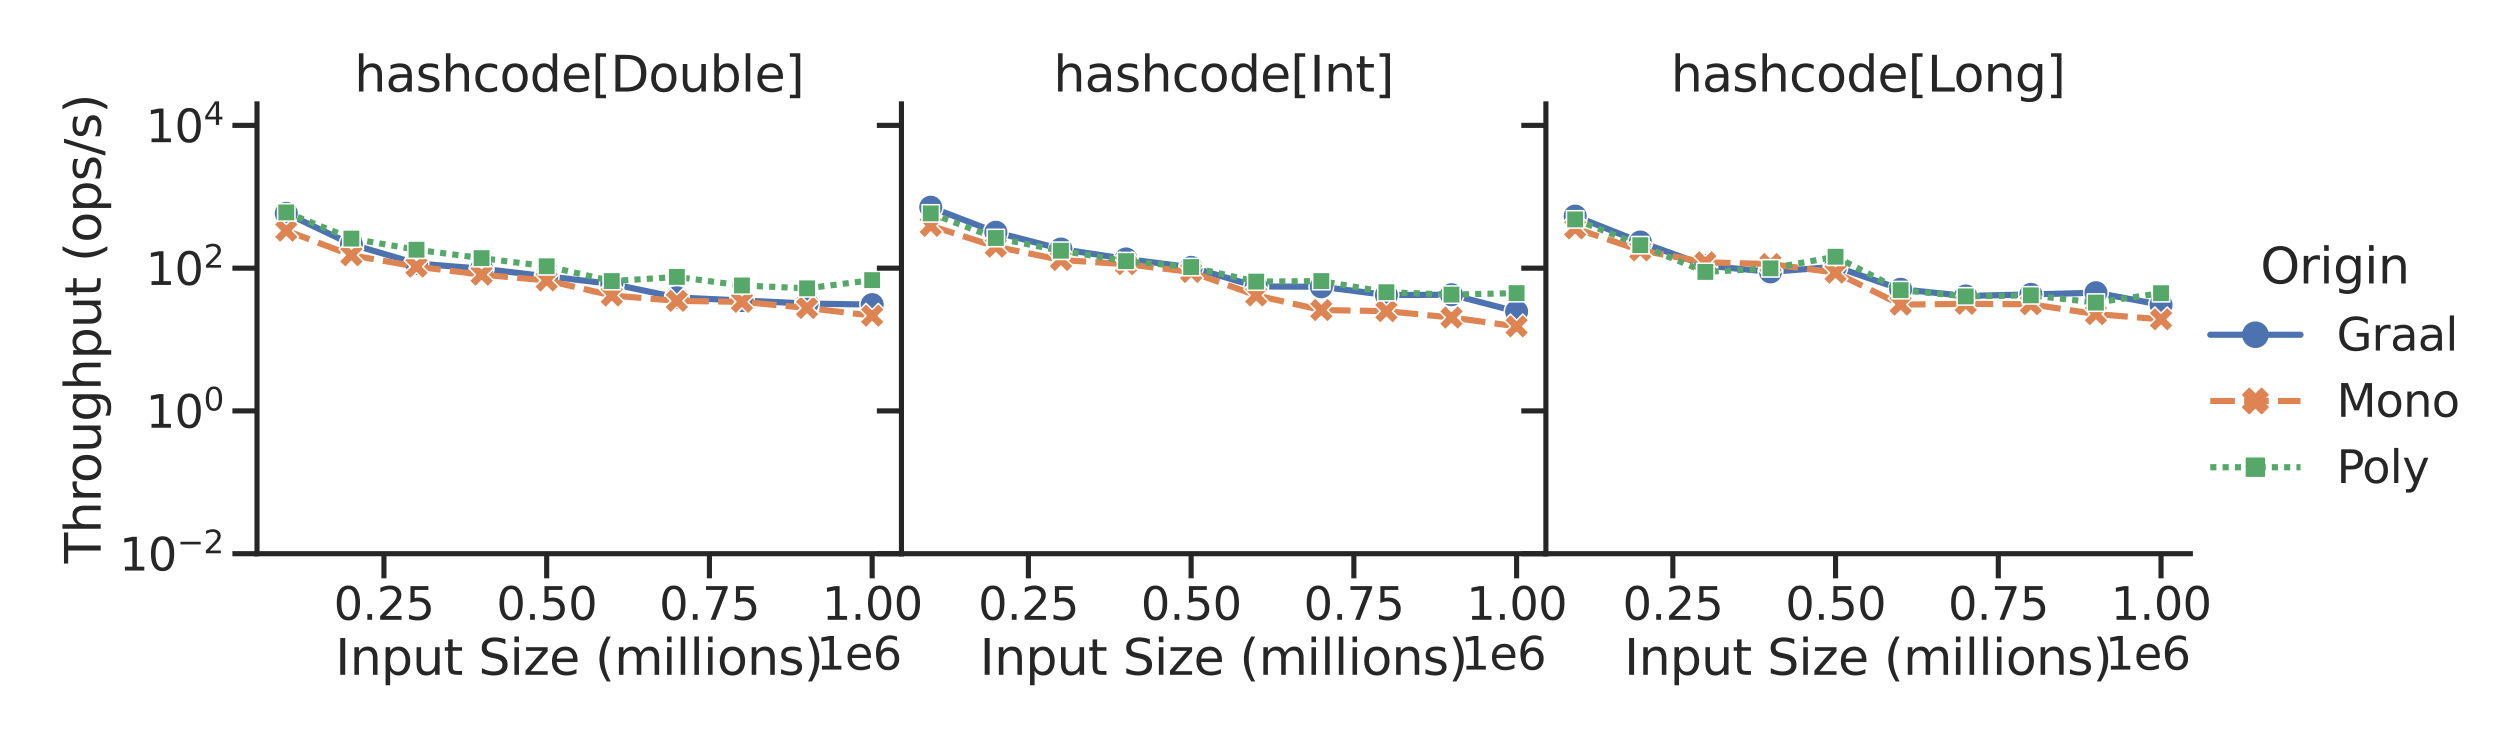 <?xml version="1.0" encoding="utf-8" standalone="no"?>
<!DOCTYPE svg PUBLIC "-//W3C//DTD SVG 1.1//EN"
  "http://www.w3.org/Graphics/SVG/1.1/DTD/svg11.dtd">
<svg xmlns:xlink="http://www.w3.org/1999/xlink" width="1218.78pt" height="360pt" viewBox="0 0 1218.78 360" xmlns="http://www.w3.org/2000/svg" version="1.1">
 <defs>
  <style type="text/css">*{stroke-linejoin: round; stroke-linecap: butt}</style>
 </defs>
 <g id="figure_1">
  <g id="patch_1">
   <path d="M 0 360 
L 1218.78 360 
L 1218.78 0 
L 0 0 
z
" style="fill: #ffffff"/>
  </g>
  <g id="axes_1">
   <g id="patch_2">
    <path d="M 125.297 269.94 
L 439.469 269.94 
L 439.469 50.64 
L 125.297 50.64 
z
" style="fill: #ffffff"/>
   </g>
   <g id="matplotlib.axis_1">
    <g id="xtick_1">
     <g id="line2d_1">
      <defs>
       <path id="mad766d4fd1" d="M 0 0 
L 0 12 
" style="stroke: #262626; stroke-width: 2.5"/>
      </defs>
      <g>
       <use xlink:href="#mad766d4fd1" x="187.18" y="269.94" style="fill: #262626; stroke: #262626; stroke-width: 2.5"/>
      </g>
     </g>
     <g id="text_1">
      <!-- 0.25 -->
      <g style="fill: #262626" transform="translate(162.687 302.157)scale(0.22 -0.22)">
       <defs>
        <path id="DejaVuSans-30" d="M 2034 4250 
Q 1547 4250 1301 3770 
Q 1056 3291 1056 2328 
Q 1056 1369 1301 889 
Q 1547 409 2034 409 
Q 2525 409 2770 889 
Q 3016 1369 3016 2328 
Q 3016 3291 2770 3770 
Q 2525 4250 2034 4250 
z
M 2034 4750 
Q 2819 4750 3233 4129 
Q 3647 3509 3647 2328 
Q 3647 1150 3233 529 
Q 2819 -91 2034 -91 
Q 1250 -91 836 529 
Q 422 1150 422 2328 
Q 422 3509 836 4129 
Q 1250 4750 2034 4750 
z
" transform="scale(0.016)"/>
        <path id="DejaVuSans-2e" d="M 684 794 
L 1344 794 
L 1344 0 
L 684 0 
L 684 794 
z
" transform="scale(0.016)"/>
        <path id="DejaVuSans-32" d="M 1228 531 
L 3431 531 
L 3431 0 
L 469 0 
L 469 531 
Q 828 903 1448 1529 
Q 2069 2156 2228 2338 
Q 2531 2678 2651 2914 
Q 2772 3150 2772 3378 
Q 2772 3750 2511 3984 
Q 2250 4219 1831 4219 
Q 1534 4219 1204 4116 
Q 875 4013 500 3803 
L 500 4441 
Q 881 4594 1212 4672 
Q 1544 4750 1819 4750 
Q 2544 4750 2975 4387 
Q 3406 4025 3406 3419 
Q 3406 3131 3298 2873 
Q 3191 2616 2906 2266 
Q 2828 2175 2409 1742 
Q 1991 1309 1228 531 
z
" transform="scale(0.016)"/>
        <path id="DejaVuSans-35" d="M 691 4666 
L 3169 4666 
L 3169 4134 
L 1269 4134 
L 1269 2991 
Q 1406 3038 1543 3061 
Q 1681 3084 1819 3084 
Q 2600 3084 3056 2656 
Q 3513 2228 3513 1497 
Q 3513 744 3044 326 
Q 2575 -91 1722 -91 
Q 1428 -91 1123 -41 
Q 819 9 494 109 
L 494 744 
Q 775 591 1075 516 
Q 1375 441 1709 441 
Q 2250 441 2565 725 
Q 2881 1009 2881 1497 
Q 2881 1984 2565 2268 
Q 2250 2553 1709 2553 
Q 1456 2553 1204 2497 
Q 953 2441 691 2322 
L 691 4666 
z
" transform="scale(0.016)"/>
       </defs>
       <use xlink:href="#DejaVuSans-30"/>
       <use xlink:href="#DejaVuSans-2e" x="63.623"/>
       <use xlink:href="#DejaVuSans-32" x="95.41"/>
       <use xlink:href="#DejaVuSans-35" x="159.033"/>
      </g>
     </g>
    </g>
    <g id="xtick_2">
     <g id="line2d_2">
      <g>
       <use xlink:href="#mad766d4fd1" x="266.516" y="269.94" style="fill: #262626; stroke: #262626; stroke-width: 2.5"/>
      </g>
     </g>
     <g id="text_2">
      <!-- 0.50 -->
      <g style="fill: #262626" transform="translate(242.024 302.157)scale(0.22 -0.22)">
       <use xlink:href="#DejaVuSans-30"/>
       <use xlink:href="#DejaVuSans-2e" x="63.623"/>
       <use xlink:href="#DejaVuSans-35" x="95.41"/>
       <use xlink:href="#DejaVuSans-30" x="159.033"/>
      </g>
     </g>
    </g>
    <g id="xtick_3">
     <g id="line2d_3">
      <g>
       <use xlink:href="#mad766d4fd1" x="345.852" y="269.94" style="fill: #262626; stroke: #262626; stroke-width: 2.5"/>
      </g>
     </g>
     <g id="text_3">
      <!-- 0.75 -->
      <g style="fill: #262626" transform="translate(321.36 302.157)scale(0.22 -0.22)">
       <defs>
        <path id="DejaVuSans-37" d="M 525 4666 
L 3525 4666 
L 3525 4397 
L 1831 0 
L 1172 0 
L 2766 4134 
L 525 4134 
L 525 4666 
z
" transform="scale(0.016)"/>
       </defs>
       <use xlink:href="#DejaVuSans-30"/>
       <use xlink:href="#DejaVuSans-2e" x="63.623"/>
       <use xlink:href="#DejaVuSans-37" x="95.41"/>
       <use xlink:href="#DejaVuSans-35" x="159.033"/>
      </g>
     </g>
    </g>
    <g id="xtick_4">
     <g id="line2d_4">
      <g>
       <use xlink:href="#mad766d4fd1" x="425.188" y="269.94" style="fill: #262626; stroke: #262626; stroke-width: 2.5"/>
      </g>
     </g>
     <g id="text_4">
      <!-- 1.00 -->
      <g style="fill: #262626" transform="translate(400.696 302.157)scale(0.22 -0.22)">
       <defs>
        <path id="DejaVuSans-31" d="M 794 531 
L 1825 531 
L 1825 4091 
L 703 3866 
L 703 4441 
L 1819 4666 
L 2450 4666 
L 2450 531 
L 3481 531 
L 3481 0 
L 794 0 
L 794 531 
z
" transform="scale(0.016)"/>
       </defs>
       <use xlink:href="#DejaVuSans-31"/>
       <use xlink:href="#DejaVuSans-2e" x="63.623"/>
       <use xlink:href="#DejaVuSans-30" x="95.41"/>
       <use xlink:href="#DejaVuSans-30" x="159.033"/>
      </g>
     </g>
    </g>
    <g id="text_5">
     <!-- Input Size (millions) -->
     <g style="fill: #262626" transform="translate(163.463 328.968)scale(0.24 -0.24)">
      <defs>
       <path id="DejaVuSans-49" d="M 628 4666 
L 1259 4666 
L 1259 0 
L 628 0 
L 628 4666 
z
" transform="scale(0.016)"/>
       <path id="DejaVuSans-6e" d="M 3513 2113 
L 3513 0 
L 2938 0 
L 2938 2094 
Q 2938 2591 2744 2837 
Q 2550 3084 2163 3084 
Q 1697 3084 1428 2787 
Q 1159 2491 1159 1978 
L 1159 0 
L 581 0 
L 581 3500 
L 1159 3500 
L 1159 2956 
Q 1366 3272 1645 3428 
Q 1925 3584 2291 3584 
Q 2894 3584 3203 3211 
Q 3513 2838 3513 2113 
z
" transform="scale(0.016)"/>
       <path id="DejaVuSans-70" d="M 1159 525 
L 1159 -1331 
L 581 -1331 
L 581 3500 
L 1159 3500 
L 1159 2969 
Q 1341 3281 1617 3432 
Q 1894 3584 2278 3584 
Q 2916 3584 3314 3078 
Q 3713 2572 3713 1747 
Q 3713 922 3314 415 
Q 2916 -91 2278 -91 
Q 1894 -91 1617 61 
Q 1341 213 1159 525 
z
M 3116 1747 
Q 3116 2381 2855 2742 
Q 2594 3103 2138 3103 
Q 1681 3103 1420 2742 
Q 1159 2381 1159 1747 
Q 1159 1113 1420 752 
Q 1681 391 2138 391 
Q 2594 391 2855 752 
Q 3116 1113 3116 1747 
z
" transform="scale(0.016)"/>
       <path id="DejaVuSans-75" d="M 544 1381 
L 544 3500 
L 1119 3500 
L 1119 1403 
Q 1119 906 1312 657 
Q 1506 409 1894 409 
Q 2359 409 2629 706 
Q 2900 1003 2900 1516 
L 2900 3500 
L 3475 3500 
L 3475 0 
L 2900 0 
L 2900 538 
Q 2691 219 2414 64 
Q 2138 -91 1772 -91 
Q 1169 -91 856 284 
Q 544 659 544 1381 
z
M 1991 3584 
L 1991 3584 
z
" transform="scale(0.016)"/>
       <path id="DejaVuSans-74" d="M 1172 4494 
L 1172 3500 
L 2356 3500 
L 2356 3053 
L 1172 3053 
L 1172 1153 
Q 1172 725 1289 603 
Q 1406 481 1766 481 
L 2356 481 
L 2356 0 
L 1766 0 
Q 1100 0 847 248 
Q 594 497 594 1153 
L 594 3053 
L 172 3053 
L 172 3500 
L 594 3500 
L 594 4494 
L 1172 4494 
z
" transform="scale(0.016)"/>
       <path id="DejaVuSans-20" transform="scale(0.016)"/>
       <path id="DejaVuSans-53" d="M 3425 4513 
L 3425 3897 
Q 3066 4069 2747 4153 
Q 2428 4238 2131 4238 
Q 1616 4238 1336 4038 
Q 1056 3838 1056 3469 
Q 1056 3159 1242 3001 
Q 1428 2844 1947 2747 
L 2328 2669 
Q 3034 2534 3370 2195 
Q 3706 1856 3706 1288 
Q 3706 609 3251 259 
Q 2797 -91 1919 -91 
Q 1588 -91 1214 -16 
Q 841 59 441 206 
L 441 856 
Q 825 641 1194 531 
Q 1563 422 1919 422 
Q 2459 422 2753 634 
Q 3047 847 3047 1241 
Q 3047 1584 2836 1778 
Q 2625 1972 2144 2069 
L 1759 2144 
Q 1053 2284 737 2584 
Q 422 2884 422 3419 
Q 422 4038 858 4394 
Q 1294 4750 2059 4750 
Q 2388 4750 2728 4690 
Q 3069 4631 3425 4513 
z
" transform="scale(0.016)"/>
       <path id="DejaVuSans-69" d="M 603 3500 
L 1178 3500 
L 1178 0 
L 603 0 
L 603 3500 
z
M 603 4863 
L 1178 4863 
L 1178 4134 
L 603 4134 
L 603 4863 
z
" transform="scale(0.016)"/>
       <path id="DejaVuSans-7a" d="M 353 3500 
L 3084 3500 
L 3084 2975 
L 922 459 
L 3084 459 
L 3084 0 
L 275 0 
L 275 525 
L 2438 3041 
L 353 3041 
L 353 3500 
z
" transform="scale(0.016)"/>
       <path id="DejaVuSans-65" d="M 3597 1894 
L 3597 1613 
L 953 1613 
Q 991 1019 1311 708 
Q 1631 397 2203 397 
Q 2534 397 2845 478 
Q 3156 559 3463 722 
L 3463 178 
Q 3153 47 2828 -22 
Q 2503 -91 2169 -91 
Q 1331 -91 842 396 
Q 353 884 353 1716 
Q 353 2575 817 3079 
Q 1281 3584 2069 3584 
Q 2775 3584 3186 3129 
Q 3597 2675 3597 1894 
z
M 3022 2063 
Q 3016 2534 2758 2815 
Q 2500 3097 2075 3097 
Q 1594 3097 1305 2825 
Q 1016 2553 972 2059 
L 3022 2063 
z
" transform="scale(0.016)"/>
       <path id="DejaVuSans-28" d="M 1984 4856 
Q 1566 4138 1362 3434 
Q 1159 2731 1159 2009 
Q 1159 1288 1364 580 
Q 1569 -128 1984 -844 
L 1484 -844 
Q 1016 -109 783 600 
Q 550 1309 550 2009 
Q 550 2706 781 3412 
Q 1013 4119 1484 4856 
L 1984 4856 
z
" transform="scale(0.016)"/>
       <path id="DejaVuSans-6d" d="M 3328 2828 
Q 3544 3216 3844 3400 
Q 4144 3584 4550 3584 
Q 5097 3584 5394 3201 
Q 5691 2819 5691 2113 
L 5691 0 
L 5113 0 
L 5113 2094 
Q 5113 2597 4934 2840 
Q 4756 3084 4391 3084 
Q 3944 3084 3684 2787 
Q 3425 2491 3425 1978 
L 3425 0 
L 2847 0 
L 2847 2094 
Q 2847 2600 2669 2842 
Q 2491 3084 2119 3084 
Q 1678 3084 1418 2786 
Q 1159 2488 1159 1978 
L 1159 0 
L 581 0 
L 581 3500 
L 1159 3500 
L 1159 2956 
Q 1356 3278 1631 3431 
Q 1906 3584 2284 3584 
Q 2666 3584 2933 3390 
Q 3200 3197 3328 2828 
z
" transform="scale(0.016)"/>
       <path id="DejaVuSans-6c" d="M 603 4863 
L 1178 4863 
L 1178 0 
L 603 0 
L 603 4863 
z
" transform="scale(0.016)"/>
       <path id="DejaVuSans-6f" d="M 1959 3097 
Q 1497 3097 1228 2736 
Q 959 2375 959 1747 
Q 959 1119 1226 758 
Q 1494 397 1959 397 
Q 2419 397 2687 759 
Q 2956 1122 2956 1747 
Q 2956 2369 2687 2733 
Q 2419 3097 1959 3097 
z
M 1959 3584 
Q 2709 3584 3137 3096 
Q 3566 2609 3566 1747 
Q 3566 888 3137 398 
Q 2709 -91 1959 -91 
Q 1206 -91 779 398 
Q 353 888 353 1747 
Q 353 2609 779 3096 
Q 1206 3584 1959 3584 
z
" transform="scale(0.016)"/>
       <path id="DejaVuSans-73" d="M 2834 3397 
L 2834 2853 
Q 2591 2978 2328 3040 
Q 2066 3103 1784 3103 
Q 1356 3103 1142 2972 
Q 928 2841 928 2578 
Q 928 2378 1081 2264 
Q 1234 2150 1697 2047 
L 1894 2003 
Q 2506 1872 2764 1633 
Q 3022 1394 3022 966 
Q 3022 478 2636 193 
Q 2250 -91 1575 -91 
Q 1294 -91 989 -36 
Q 684 19 347 128 
L 347 722 
Q 666 556 975 473 
Q 1284 391 1588 391 
Q 1994 391 2212 530 
Q 2431 669 2431 922 
Q 2431 1156 2273 1281 
Q 2116 1406 1581 1522 
L 1381 1569 
Q 847 1681 609 1914 
Q 372 2147 372 2553 
Q 372 3047 722 3315 
Q 1072 3584 1716 3584 
Q 2034 3584 2315 3537 
Q 2597 3491 2834 3397 
z
" transform="scale(0.016)"/>
       <path id="DejaVuSans-29" d="M 513 4856 
L 1013 4856 
Q 1481 4119 1714 3412 
Q 1947 2706 1947 2009 
Q 1947 1309 1714 600 
Q 1481 -109 1013 -844 
L 513 -844 
Q 928 -128 1133 580 
Q 1338 1288 1338 2009 
Q 1338 2731 1133 3434 
Q 928 4138 513 4856 
z
" transform="scale(0.016)"/>
      </defs>
      <use xlink:href="#DejaVuSans-49"/>
      <use xlink:href="#DejaVuSans-6e" x="29.492"/>
      <use xlink:href="#DejaVuSans-70" x="92.871"/>
      <use xlink:href="#DejaVuSans-75" x="156.348"/>
      <use xlink:href="#DejaVuSans-74" x="219.727"/>
      <use xlink:href="#DejaVuSans-20" x="258.936"/>
      <use xlink:href="#DejaVuSans-53" x="290.723"/>
      <use xlink:href="#DejaVuSans-69" x="354.199"/>
      <use xlink:href="#DejaVuSans-7a" x="381.982"/>
      <use xlink:href="#DejaVuSans-65" x="434.473"/>
      <use xlink:href="#DejaVuSans-20" x="495.996"/>
      <use xlink:href="#DejaVuSans-28" x="527.783"/>
      <use xlink:href="#DejaVuSans-6d" x="566.797"/>
      <use xlink:href="#DejaVuSans-69" x="664.209"/>
      <use xlink:href="#DejaVuSans-6c" x="691.992"/>
      <use xlink:href="#DejaVuSans-6c" x="719.775"/>
      <use xlink:href="#DejaVuSans-69" x="747.559"/>
      <use xlink:href="#DejaVuSans-6f" x="775.342"/>
      <use xlink:href="#DejaVuSans-6e" x="836.523"/>
      <use xlink:href="#DejaVuSans-73" x="899.902"/>
      <use xlink:href="#DejaVuSans-29" x="952.002"/>
     </g>
    </g>
    <g id="text_6">
     <!-- 1e6 -->
     <g style="fill: #262626" transform="translate(397.937 326.448)scale(0.22 -0.22)">
      <defs>
       <path id="DejaVuSans-36" d="M 2113 2584 
Q 1688 2584 1439 2293 
Q 1191 2003 1191 1497 
Q 1191 994 1439 701 
Q 1688 409 2113 409 
Q 2538 409 2786 701 
Q 3034 994 3034 1497 
Q 3034 2003 2786 2293 
Q 2538 2584 2113 2584 
z
M 3366 4563 
L 3366 3988 
Q 3128 4100 2886 4159 
Q 2644 4219 2406 4219 
Q 1781 4219 1451 3797 
Q 1122 3375 1075 2522 
Q 1259 2794 1537 2939 
Q 1816 3084 2150 3084 
Q 2853 3084 3261 2657 
Q 3669 2231 3669 1497 
Q 3669 778 3244 343 
Q 2819 -91 2113 -91 
Q 1303 -91 875 529 
Q 447 1150 447 2328 
Q 447 3434 972 4092 
Q 1497 4750 2381 4750 
Q 2619 4750 2861 4703 
Q 3103 4656 3366 4563 
z
" transform="scale(0.016)"/>
      </defs>
      <use xlink:href="#DejaVuSans-31"/>
      <use xlink:href="#DejaVuSans-65" x="63.623"/>
      <use xlink:href="#DejaVuSans-36" x="125.146"/>
     </g>
    </g>
   </g>
   <g id="matplotlib.axis_2">
    <g id="ytick_1">
     <g id="line2d_5">
      <defs>
       <path id="mc88f078c08" d="M 0 0 
L -12 0 
" style="stroke: #262626; stroke-width: 2.5"/>
      </defs>
      <g>
       <use xlink:href="#mc88f078c08" x="125.297" y="269.94" style="fill: #262626; stroke: #262626; stroke-width: 2.5"/>
      </g>
     </g>
     <g id="text_7">
      <!-- $\mathdefault{10^{-2}}$ -->
      <g style="fill: #262626" transform="translate(58.097 278.298)scale(0.22 -0.22)">
       <defs>
        <path id="DejaVuSans-2212" d="M 678 2272 
L 4684 2272 
L 4684 1741 
L 678 1741 
L 678 2272 
z
" transform="scale(0.016)"/>
       </defs>
       <use xlink:href="#DejaVuSans-31" transform="translate(0 0.766)"/>
       <use xlink:href="#DejaVuSans-30" transform="translate(63.623 0.766)"/>
       <use xlink:href="#DejaVuSans-2212" transform="translate(128.203 39.047)scale(0.7)"/>
       <use xlink:href="#DejaVuSans-32" transform="translate(186.855 39.047)scale(0.7)"/>
      </g>
     </g>
    </g>
    <g id="ytick_2">
     <g id="line2d_6">
      <g>
       <use xlink:href="#mc88f078c08" x="125.297" y="200.332" style="fill: #262626; stroke: #262626; stroke-width: 2.5"/>
      </g>
     </g>
     <g id="text_8">
      <!-- $\mathdefault{10^{0}}$ -->
      <g style="fill: #262626" transform="translate(71.077 208.691)scale(0.22 -0.22)">
       <use xlink:href="#DejaVuSans-31" transform="translate(0 0.766)"/>
       <use xlink:href="#DejaVuSans-30" transform="translate(63.623 0.766)"/>
       <use xlink:href="#DejaVuSans-30" transform="translate(128.203 39.047)scale(0.7)"/>
      </g>
     </g>
    </g>
    <g id="ytick_3">
     <g id="line2d_7">
      <g>
       <use xlink:href="#mc88f078c08" x="125.297" y="130.725" style="fill: #262626; stroke: #262626; stroke-width: 2.5"/>
      </g>
     </g>
     <g id="text_9">
      <!-- $\mathdefault{10^{2}}$ -->
      <g style="fill: #262626" transform="translate(71.077 139.083)scale(0.22 -0.22)">
       <use xlink:href="#DejaVuSans-31" transform="translate(0 0.766)"/>
       <use xlink:href="#DejaVuSans-30" transform="translate(63.623 0.766)"/>
       <use xlink:href="#DejaVuSans-32" transform="translate(128.203 39.047)scale(0.7)"/>
      </g>
     </g>
    </g>
    <g id="ytick_4">
     <g id="line2d_8">
      <g>
       <use xlink:href="#mc88f078c08" x="125.297" y="61.117" style="fill: #262626; stroke: #262626; stroke-width: 2.5"/>
      </g>
     </g>
     <g id="text_10">
      <!-- $\mathdefault{10^{4}}$ -->
      <g style="fill: #262626" transform="translate(71.077 69.475)scale(0.22 -0.22)">
       <defs>
        <path id="DejaVuSans-34" d="M 2419 4116 
L 825 1625 
L 2419 1625 
L 2419 4116 
z
M 2253 4666 
L 3047 4666 
L 3047 1625 
L 3713 1625 
L 3713 1100 
L 3047 1100 
L 3047 0 
L 2419 0 
L 2419 1100 
L 313 1100 
L 313 1709 
L 2253 4666 
z
" transform="scale(0.016)"/>
       </defs>
       <use xlink:href="#DejaVuSans-31" transform="translate(0 0.684)"/>
       <use xlink:href="#DejaVuSans-30" transform="translate(63.623 0.684)"/>
       <use xlink:href="#DejaVuSans-34" transform="translate(128.203 38.966)scale(0.7)"/>
      </g>
     </g>
    </g>
    <g id="text_11">
     <!-- Throughput (ops/s) -->
     <g style="fill: #262626" transform="translate(49.106 274.669)rotate(-90)scale(0.24 -0.24)">
      <defs>
       <path id="DejaVuSans-54" d="M -19 4666 
L 3928 4666 
L 3928 4134 
L 2272 4134 
L 2272 0 
L 1638 0 
L 1638 4134 
L -19 4134 
L -19 4666 
z
" transform="scale(0.016)"/>
       <path id="DejaVuSans-68" d="M 3513 2113 
L 3513 0 
L 2938 0 
L 2938 2094 
Q 2938 2591 2744 2837 
Q 2550 3084 2163 3084 
Q 1697 3084 1428 2787 
Q 1159 2491 1159 1978 
L 1159 0 
L 581 0 
L 581 4863 
L 1159 4863 
L 1159 2956 
Q 1366 3272 1645 3428 
Q 1925 3584 2291 3584 
Q 2894 3584 3203 3211 
Q 3513 2838 3513 2113 
z
" transform="scale(0.016)"/>
       <path id="DejaVuSans-72" d="M 2631 2963 
Q 2534 3019 2420 3045 
Q 2306 3072 2169 3072 
Q 1681 3072 1420 2755 
Q 1159 2438 1159 1844 
L 1159 0 
L 581 0 
L 581 3500 
L 1159 3500 
L 1159 2956 
Q 1341 3275 1631 3429 
Q 1922 3584 2338 3584 
Q 2397 3584 2469 3576 
Q 2541 3569 2628 3553 
L 2631 2963 
z
" transform="scale(0.016)"/>
       <path id="DejaVuSans-67" d="M 2906 1791 
Q 2906 2416 2648 2759 
Q 2391 3103 1925 3103 
Q 1463 3103 1205 2759 
Q 947 2416 947 1791 
Q 947 1169 1205 825 
Q 1463 481 1925 481 
Q 2391 481 2648 825 
Q 2906 1169 2906 1791 
z
M 3481 434 
Q 3481 -459 3084 -895 
Q 2688 -1331 1869 -1331 
Q 1566 -1331 1297 -1286 
Q 1028 -1241 775 -1147 
L 775 -588 
Q 1028 -725 1275 -790 
Q 1522 -856 1778 -856 
Q 2344 -856 2625 -561 
Q 2906 -266 2906 331 
L 2906 616 
Q 2728 306 2450 153 
Q 2172 0 1784 0 
Q 1141 0 747 490 
Q 353 981 353 1791 
Q 353 2603 747 3093 
Q 1141 3584 1784 3584 
Q 2172 3584 2450 3431 
Q 2728 3278 2906 2969 
L 2906 3500 
L 3481 3500 
L 3481 434 
z
" transform="scale(0.016)"/>
       <path id="DejaVuSans-2f" d="M 1625 4666 
L 2156 4666 
L 531 -594 
L 0 -594 
L 1625 4666 
z
" transform="scale(0.016)"/>
      </defs>
      <use xlink:href="#DejaVuSans-54"/>
      <use xlink:href="#DejaVuSans-68" x="61.084"/>
      <use xlink:href="#DejaVuSans-72" x="124.463"/>
      <use xlink:href="#DejaVuSans-6f" x="163.326"/>
      <use xlink:href="#DejaVuSans-75" x="224.508"/>
      <use xlink:href="#DejaVuSans-67" x="287.887"/>
      <use xlink:href="#DejaVuSans-68" x="351.363"/>
      <use xlink:href="#DejaVuSans-70" x="414.742"/>
      <use xlink:href="#DejaVuSans-75" x="478.219"/>
      <use xlink:href="#DejaVuSans-74" x="541.598"/>
      <use xlink:href="#DejaVuSans-20" x="580.807"/>
      <use xlink:href="#DejaVuSans-28" x="612.594"/>
      <use xlink:href="#DejaVuSans-6f" x="651.607"/>
      <use xlink:href="#DejaVuSans-70" x="712.789"/>
      <use xlink:href="#DejaVuSans-73" x="776.266"/>
      <use xlink:href="#DejaVuSans-2f" x="828.365"/>
      <use xlink:href="#DejaVuSans-73" x="862.057"/>
      <use xlink:href="#DejaVuSans-29" x="914.156"/>
     </g>
    </g>
   </g>
   <g id="line2d_9">
    <path d="M 139.578 104.02 
L 171.312 119.11 
L 203.047 128.463 
L 234.781 130.998 
L 266.516 134.688 
L 298.25 138.412 
L 329.985 145.025 
L 361.719 146.501 
L 393.454 147.975 
L 425.188 148.502 
" clip-path="url(#paaa0e8414f)" style="fill: none; stroke: #4c72b0; stroke-width: 3; stroke-linecap: round"/>
    <defs>
     <path id="m79a3260ae4" d="M 0 6 
C 1.591 6 3.117 5.368 4.243 4.243 
C 5.368 3.117 6 1.591 6 0 
C 6 -1.591 5.368 -3.117 4.243 -4.243 
C 3.117 -5.368 1.591 -6 0 -6 
C -1.591 -6 -3.117 -5.368 -4.243 -4.243 
C -5.368 -3.117 -6 -1.591 -6 0 
C -6 1.591 -5.368 3.117 -4.243 4.243 
C -3.117 5.368 -1.591 6 0 6 
z
" style="stroke: #ffffff; stroke-width: 0.75"/>
    </defs>
    <g clip-path="url(#paaa0e8414f)">
     <use xlink:href="#m79a3260ae4" x="139.578" y="104.02" style="fill: #4c72b0; stroke: #ffffff; stroke-width: 0.75"/>
     <use xlink:href="#m79a3260ae4" x="171.312" y="119.11" style="fill: #4c72b0; stroke: #ffffff; stroke-width: 0.75"/>
     <use xlink:href="#m79a3260ae4" x="203.047" y="128.463" style="fill: #4c72b0; stroke: #ffffff; stroke-width: 0.75"/>
     <use xlink:href="#m79a3260ae4" x="234.781" y="130.998" style="fill: #4c72b0; stroke: #ffffff; stroke-width: 0.75"/>
     <use xlink:href="#m79a3260ae4" x="266.516" y="134.688" style="fill: #4c72b0; stroke: #ffffff; stroke-width: 0.75"/>
     <use xlink:href="#m79a3260ae4" x="298.25" y="138.412" style="fill: #4c72b0; stroke: #ffffff; stroke-width: 0.75"/>
     <use xlink:href="#m79a3260ae4" x="329.985" y="145.025" style="fill: #4c72b0; stroke: #ffffff; stroke-width: 0.75"/>
     <use xlink:href="#m79a3260ae4" x="361.719" y="146.501" style="fill: #4c72b0; stroke: #ffffff; stroke-width: 0.75"/>
     <use xlink:href="#m79a3260ae4" x="393.454" y="147.975" style="fill: #4c72b0; stroke: #ffffff; stroke-width: 0.75"/>
     <use xlink:href="#m79a3260ae4" x="425.188" y="148.502" style="fill: #4c72b0; stroke: #ffffff; stroke-width: 0.75"/>
    </g>
   </g>
   <g id="line2d_10">
    <path d="M 139.578 112.454 
L 171.312 124.434 
L 203.047 129.98 
L 234.781 133.895 
L 266.516 136.727 
L 298.25 144.053 
L 329.985 146.678 
L 361.719 147.154 
L 393.454 150.137 
L 425.188 153.889 
" clip-path="url(#paaa0e8414f)" style="fill: none; stroke-dasharray: 12,4.5; stroke-dashoffset: 0; stroke: #dd8452; stroke-width: 3"/>
    <defs>
     <path id="m7818b1ef3b" d="M -3 6 
L 0 3 
L 3 6 
L 6 3 
L 3 0 
L 6 -3 
L 3 -6 
L 0 -3 
L -3 -6 
L -6 -3 
L -3 0 
L -6 3 
z
" style="stroke: #ffffff; stroke-width: 0.75; stroke-linejoin: miter"/>
    </defs>
    <g clip-path="url(#paaa0e8414f)">
     <use xlink:href="#m7818b1ef3b" x="139.578" y="112.454" style="fill: #dd8452; stroke: #ffffff; stroke-width: 0.75; stroke-linejoin: miter"/>
     <use xlink:href="#m7818b1ef3b" x="171.312" y="124.434" style="fill: #dd8452; stroke: #ffffff; stroke-width: 0.75; stroke-linejoin: miter"/>
     <use xlink:href="#m7818b1ef3b" x="203.047" y="129.98" style="fill: #dd8452; stroke: #ffffff; stroke-width: 0.75; stroke-linejoin: miter"/>
     <use xlink:href="#m7818b1ef3b" x="234.781" y="133.895" style="fill: #dd8452; stroke: #ffffff; stroke-width: 0.75; stroke-linejoin: miter"/>
     <use xlink:href="#m7818b1ef3b" x="266.516" y="136.727" style="fill: #dd8452; stroke: #ffffff; stroke-width: 0.75; stroke-linejoin: miter"/>
     <use xlink:href="#m7818b1ef3b" x="298.25" y="144.053" style="fill: #dd8452; stroke: #ffffff; stroke-width: 0.75; stroke-linejoin: miter"/>
     <use xlink:href="#m7818b1ef3b" x="329.985" y="146.678" style="fill: #dd8452; stroke: #ffffff; stroke-width: 0.75; stroke-linejoin: miter"/>
     <use xlink:href="#m7818b1ef3b" x="361.719" y="147.154" style="fill: #dd8452; stroke: #ffffff; stroke-width: 0.75; stroke-linejoin: miter"/>
     <use xlink:href="#m7818b1ef3b" x="393.454" y="150.137" style="fill: #dd8452; stroke: #ffffff; stroke-width: 0.75; stroke-linejoin: miter"/>
     <use xlink:href="#m7818b1ef3b" x="425.188" y="153.889" style="fill: #dd8452; stroke: #ffffff; stroke-width: 0.75; stroke-linejoin: miter"/>
    </g>
   </g>
   <g id="line2d_11">
    <path d="M 139.578 103.547 
L 171.312 116.306 
L 203.047 121.747 
L 234.781 125.843 
L 266.516 129.803 
L 298.25 137.032 
L 329.985 135.014 
L 361.719 139.177 
L 393.454 140.559 
L 425.188 136.571 
" clip-path="url(#paaa0e8414f)" style="fill: none; stroke-dasharray: 3,3; stroke-dashoffset: 0; stroke: #55a868; stroke-width: 3"/>
    <defs>
     <path id="m371855bdda" d="M -4.243 -4.243 
L -4.243 4.243 
L 4.243 4.243 
L 4.243 -4.243 
z
" style="stroke: #ffffff; stroke-width: 0.75; stroke-linejoin: miter"/>
    </defs>
    <g clip-path="url(#paaa0e8414f)">
     <use xlink:href="#m371855bdda" x="139.578" y="103.547" style="fill: #55a868; stroke: #ffffff; stroke-width: 0.75; stroke-linejoin: miter"/>
     <use xlink:href="#m371855bdda" x="171.312" y="116.306" style="fill: #55a868; stroke: #ffffff; stroke-width: 0.75; stroke-linejoin: miter"/>
     <use xlink:href="#m371855bdda" x="203.047" y="121.747" style="fill: #55a868; stroke: #ffffff; stroke-width: 0.75; stroke-linejoin: miter"/>
     <use xlink:href="#m371855bdda" x="234.781" y="125.843" style="fill: #55a868; stroke: #ffffff; stroke-width: 0.75; stroke-linejoin: miter"/>
     <use xlink:href="#m371855bdda" x="266.516" y="129.803" style="fill: #55a868; stroke: #ffffff; stroke-width: 0.75; stroke-linejoin: miter"/>
     <use xlink:href="#m371855bdda" x="298.25" y="137.032" style="fill: #55a868; stroke: #ffffff; stroke-width: 0.75; stroke-linejoin: miter"/>
     <use xlink:href="#m371855bdda" x="329.985" y="135.014" style="fill: #55a868; stroke: #ffffff; stroke-width: 0.75; stroke-linejoin: miter"/>
     <use xlink:href="#m371855bdda" x="361.719" y="139.177" style="fill: #55a868; stroke: #ffffff; stroke-width: 0.75; stroke-linejoin: miter"/>
     <use xlink:href="#m371855bdda" x="393.454" y="140.559" style="fill: #55a868; stroke: #ffffff; stroke-width: 0.75; stroke-linejoin: miter"/>
     <use xlink:href="#m371855bdda" x="425.188" y="136.571" style="fill: #55a868; stroke: #ffffff; stroke-width: 0.75; stroke-linejoin: miter"/>
    </g>
   </g>
   <g id="line2d_12"/>
   <g id="line2d_13"/>
   <g id="line2d_14"/>
   <g id="patch_3">
    <path d="M 125.297 269.94 
L 125.297 50.64 
" style="fill: none; stroke: #262626; stroke-width: 2.5; stroke-linejoin: miter; stroke-linecap: square"/>
   </g>
   <g id="patch_4">
    <path d="M 125.297 269.94 
L 439.469 269.94 
" style="fill: none; stroke: #262626; stroke-width: 2.5; stroke-linejoin: miter; stroke-linecap: square"/>
   </g>
   <g id="text_12">
    <!-- hashcode[Double] -->
    <g style="fill: #262626" transform="translate(172.739 44.64)scale(0.24 -0.24)">
     <defs>
      <path id="DejaVuSans-61" d="M 2194 1759 
Q 1497 1759 1228 1600 
Q 959 1441 959 1056 
Q 959 750 1161 570 
Q 1363 391 1709 391 
Q 2188 391 2477 730 
Q 2766 1069 2766 1631 
L 2766 1759 
L 2194 1759 
z
M 3341 1997 
L 3341 0 
L 2766 0 
L 2766 531 
Q 2569 213 2275 61 
Q 1981 -91 1556 -91 
Q 1019 -91 701 211 
Q 384 513 384 1019 
Q 384 1609 779 1909 
Q 1175 2209 1959 2209 
L 2766 2209 
L 2766 2266 
Q 2766 2663 2505 2880 
Q 2244 3097 1772 3097 
Q 1472 3097 1187 3025 
Q 903 2953 641 2809 
L 641 3341 
Q 956 3463 1253 3523 
Q 1550 3584 1831 3584 
Q 2591 3584 2966 3190 
Q 3341 2797 3341 1997 
z
" transform="scale(0.016)"/>
      <path id="DejaVuSans-63" d="M 3122 3366 
L 3122 2828 
Q 2878 2963 2633 3030 
Q 2388 3097 2138 3097 
Q 1578 3097 1268 2742 
Q 959 2388 959 1747 
Q 959 1106 1268 751 
Q 1578 397 2138 397 
Q 2388 397 2633 464 
Q 2878 531 3122 666 
L 3122 134 
Q 2881 22 2623 -34 
Q 2366 -91 2075 -91 
Q 1284 -91 818 406 
Q 353 903 353 1747 
Q 353 2603 823 3093 
Q 1294 3584 2113 3584 
Q 2378 3584 2631 3529 
Q 2884 3475 3122 3366 
z
" transform="scale(0.016)"/>
      <path id="DejaVuSans-64" d="M 2906 2969 
L 2906 4863 
L 3481 4863 
L 3481 0 
L 2906 0 
L 2906 525 
Q 2725 213 2448 61 
Q 2172 -91 1784 -91 
Q 1150 -91 751 415 
Q 353 922 353 1747 
Q 353 2572 751 3078 
Q 1150 3584 1784 3584 
Q 2172 3584 2448 3432 
Q 2725 3281 2906 2969 
z
M 947 1747 
Q 947 1113 1208 752 
Q 1469 391 1925 391 
Q 2381 391 2643 752 
Q 2906 1113 2906 1747 
Q 2906 2381 2643 2742 
Q 2381 3103 1925 3103 
Q 1469 3103 1208 2742 
Q 947 2381 947 1747 
z
" transform="scale(0.016)"/>
      <path id="DejaVuSans-5b" d="M 550 4863 
L 1875 4863 
L 1875 4416 
L 1125 4416 
L 1125 -397 
L 1875 -397 
L 1875 -844 
L 550 -844 
L 550 4863 
z
" transform="scale(0.016)"/>
      <path id="DejaVuSans-44" d="M 1259 4147 
L 1259 519 
L 2022 519 
Q 2988 519 3436 956 
Q 3884 1394 3884 2338 
Q 3884 3275 3436 3711 
Q 2988 4147 2022 4147 
L 1259 4147 
z
M 628 4666 
L 1925 4666 
Q 3281 4666 3915 4102 
Q 4550 3538 4550 2338 
Q 4550 1131 3912 565 
Q 3275 0 1925 0 
L 628 0 
L 628 4666 
z
" transform="scale(0.016)"/>
      <path id="DejaVuSans-62" d="M 3116 1747 
Q 3116 2381 2855 2742 
Q 2594 3103 2138 3103 
Q 1681 3103 1420 2742 
Q 1159 2381 1159 1747 
Q 1159 1113 1420 752 
Q 1681 391 2138 391 
Q 2594 391 2855 752 
Q 3116 1113 3116 1747 
z
M 1159 2969 
Q 1341 3281 1617 3432 
Q 1894 3584 2278 3584 
Q 2916 3584 3314 3078 
Q 3713 2572 3713 1747 
Q 3713 922 3314 415 
Q 2916 -91 2278 -91 
Q 1894 -91 1617 61 
Q 1341 213 1159 525 
L 1159 0 
L 581 0 
L 581 4863 
L 1159 4863 
L 1159 2969 
z
" transform="scale(0.016)"/>
      <path id="DejaVuSans-5d" d="M 1947 4863 
L 1947 -844 
L 622 -844 
L 622 -397 
L 1369 -397 
L 1369 4416 
L 622 4416 
L 622 4863 
L 1947 4863 
z
" transform="scale(0.016)"/>
     </defs>
     <use xlink:href="#DejaVuSans-68"/>
     <use xlink:href="#DejaVuSans-61" x="63.379"/>
     <use xlink:href="#DejaVuSans-73" x="124.658"/>
     <use xlink:href="#DejaVuSans-68" x="176.758"/>
     <use xlink:href="#DejaVuSans-63" x="240.137"/>
     <use xlink:href="#DejaVuSans-6f" x="295.117"/>
     <use xlink:href="#DejaVuSans-64" x="356.299"/>
     <use xlink:href="#DejaVuSans-65" x="419.775"/>
     <use xlink:href="#DejaVuSans-5b" x="481.299"/>
     <use xlink:href="#DejaVuSans-44" x="520.312"/>
     <use xlink:href="#DejaVuSans-6f" x="597.314"/>
     <use xlink:href="#DejaVuSans-75" x="658.496"/>
     <use xlink:href="#DejaVuSans-62" x="721.875"/>
     <use xlink:href="#DejaVuSans-6c" x="785.352"/>
     <use xlink:href="#DejaVuSans-65" x="813.135"/>
     <use xlink:href="#DejaVuSans-5d" x="874.658"/>
    </g>
   </g>
  </g>
  <g id="axes_2">
   <g id="patch_5">
    <path d="M 439.469 269.94 
L 753.641 269.94 
L 753.641 50.64 
L 439.469 50.64 
z
" style="fill: #ffffff"/>
   </g>
   <g id="matplotlib.axis_3">
    <g id="xtick_5">
     <g id="line2d_15">
      <g>
       <use xlink:href="#mad766d4fd1" x="501.351" y="269.94" style="fill: #262626; stroke: #262626; stroke-width: 2.5"/>
      </g>
     </g>
     <g id="text_13">
      <!-- 0.25 -->
      <g style="fill: #262626" transform="translate(476.859 302.157)scale(0.22 -0.22)">
       <use xlink:href="#DejaVuSans-30"/>
       <use xlink:href="#DejaVuSans-2e" x="63.623"/>
       <use xlink:href="#DejaVuSans-32" x="95.41"/>
       <use xlink:href="#DejaVuSans-35" x="159.033"/>
      </g>
     </g>
    </g>
    <g id="xtick_6">
     <g id="line2d_16">
      <g>
       <use xlink:href="#mad766d4fd1" x="580.688" y="269.94" style="fill: #262626; stroke: #262626; stroke-width: 2.5"/>
      </g>
     </g>
     <g id="text_14">
      <!-- 0.50 -->
      <g style="fill: #262626" transform="translate(556.195 302.157)scale(0.22 -0.22)">
       <use xlink:href="#DejaVuSans-30"/>
       <use xlink:href="#DejaVuSans-2e" x="63.623"/>
       <use xlink:href="#DejaVuSans-35" x="95.41"/>
       <use xlink:href="#DejaVuSans-30" x="159.033"/>
      </g>
     </g>
    </g>
    <g id="xtick_7">
     <g id="line2d_17">
      <g>
       <use xlink:href="#mad766d4fd1" x="660.024" y="269.94" style="fill: #262626; stroke: #262626; stroke-width: 2.5"/>
      </g>
     </g>
     <g id="text_15">
      <!-- 0.75 -->
      <g style="fill: #262626" transform="translate(635.532 302.157)scale(0.22 -0.22)">
       <use xlink:href="#DejaVuSans-30"/>
       <use xlink:href="#DejaVuSans-2e" x="63.623"/>
       <use xlink:href="#DejaVuSans-37" x="95.41"/>
       <use xlink:href="#DejaVuSans-35" x="159.033"/>
      </g>
     </g>
    </g>
    <g id="xtick_8">
     <g id="line2d_18">
      <g>
       <use xlink:href="#mad766d4fd1" x="739.36" y="269.94" style="fill: #262626; stroke: #262626; stroke-width: 2.5"/>
      </g>
     </g>
     <g id="text_16">
      <!-- 1.00 -->
      <g style="fill: #262626" transform="translate(714.868 302.157)scale(0.22 -0.22)">
       <use xlink:href="#DejaVuSans-31"/>
       <use xlink:href="#DejaVuSans-2e" x="63.623"/>
       <use xlink:href="#DejaVuSans-30" x="95.41"/>
       <use xlink:href="#DejaVuSans-30" x="159.033"/>
      </g>
     </g>
    </g>
    <g id="text_17">
     <!-- Input Size (millions) -->
     <g style="fill: #262626" transform="translate(477.635 328.968)scale(0.24 -0.24)">
      <use xlink:href="#DejaVuSans-49"/>
      <use xlink:href="#DejaVuSans-6e" x="29.492"/>
      <use xlink:href="#DejaVuSans-70" x="92.871"/>
      <use xlink:href="#DejaVuSans-75" x="156.348"/>
      <use xlink:href="#DejaVuSans-74" x="219.727"/>
      <use xlink:href="#DejaVuSans-20" x="258.936"/>
      <use xlink:href="#DejaVuSans-53" x="290.723"/>
      <use xlink:href="#DejaVuSans-69" x="354.199"/>
      <use xlink:href="#DejaVuSans-7a" x="381.982"/>
      <use xlink:href="#DejaVuSans-65" x="434.473"/>
      <use xlink:href="#DejaVuSans-20" x="495.996"/>
      <use xlink:href="#DejaVuSans-28" x="527.783"/>
      <use xlink:href="#DejaVuSans-6d" x="566.797"/>
      <use xlink:href="#DejaVuSans-69" x="664.209"/>
      <use xlink:href="#DejaVuSans-6c" x="691.992"/>
      <use xlink:href="#DejaVuSans-6c" x="719.775"/>
      <use xlink:href="#DejaVuSans-69" x="747.559"/>
      <use xlink:href="#DejaVuSans-6f" x="775.342"/>
      <use xlink:href="#DejaVuSans-6e" x="836.523"/>
      <use xlink:href="#DejaVuSans-73" x="899.902"/>
      <use xlink:href="#DejaVuSans-29" x="952.002"/>
     </g>
    </g>
    <g id="text_18">
     <!-- 1e6 -->
     <g style="fill: #262626" transform="translate(712.109 326.448)scale(0.22 -0.22)">
      <use xlink:href="#DejaVuSans-31"/>
      <use xlink:href="#DejaVuSans-65" x="63.623"/>
      <use xlink:href="#DejaVuSans-36" x="125.146"/>
     </g>
    </g>
   </g>
   <g id="matplotlib.axis_4">
    <g id="ytick_5">
     <g id="line2d_19">
      <g>
       <use xlink:href="#mc88f078c08" x="439.469" y="269.94" style="fill: #262626; stroke: #262626; stroke-width: 2.5"/>
      </g>
     </g>
    </g>
    <g id="ytick_6">
     <g id="line2d_20">
      <g>
       <use xlink:href="#mc88f078c08" x="439.469" y="200.332" style="fill: #262626; stroke: #262626; stroke-width: 2.5"/>
      </g>
     </g>
    </g>
    <g id="ytick_7">
     <g id="line2d_21">
      <g>
       <use xlink:href="#mc88f078c08" x="439.469" y="130.725" style="fill: #262626; stroke: #262626; stroke-width: 2.5"/>
      </g>
     </g>
    </g>
    <g id="ytick_8">
     <g id="line2d_22">
      <g>
       <use xlink:href="#mc88f078c08" x="439.469" y="61.117" style="fill: #262626; stroke: #262626; stroke-width: 2.5"/>
      </g>
     </g>
    </g>
   </g>
   <g id="line2d_23">
    <path d="M 453.749 101.019 
L 485.484 113.221 
L 517.219 121.412 
L 548.953 126.242 
L 580.688 130.336 
L 612.422 139.64 
L 644.157 139.806 
L 675.891 143.847 
L 707.626 143.692 
L 739.36 151.896 
" clip-path="url(#pc3efd49e4a)" style="fill: none; stroke: #4c72b0; stroke-width: 3; stroke-linecap: round"/>
    <g clip-path="url(#pc3efd49e4a)">
     <use xlink:href="#m79a3260ae4" x="453.749" y="101.019" style="fill: #4c72b0; stroke: #ffffff; stroke-width: 0.75"/>
     <use xlink:href="#m79a3260ae4" x="485.484" y="113.221" style="fill: #4c72b0; stroke: #ffffff; stroke-width: 0.75"/>
     <use xlink:href="#m79a3260ae4" x="517.219" y="121.412" style="fill: #4c72b0; stroke: #ffffff; stroke-width: 0.75"/>
     <use xlink:href="#m79a3260ae4" x="548.953" y="126.242" style="fill: #4c72b0; stroke: #ffffff; stroke-width: 0.75"/>
     <use xlink:href="#m79a3260ae4" x="580.688" y="130.336" style="fill: #4c72b0; stroke: #ffffff; stroke-width: 0.75"/>
     <use xlink:href="#m79a3260ae4" x="612.422" y="139.64" style="fill: #4c72b0; stroke: #ffffff; stroke-width: 0.75"/>
     <use xlink:href="#m79a3260ae4" x="644.157" y="139.806" style="fill: #4c72b0; stroke: #ffffff; stroke-width: 0.75"/>
     <use xlink:href="#m79a3260ae4" x="675.891" y="143.847" style="fill: #4c72b0; stroke: #ffffff; stroke-width: 0.75"/>
     <use xlink:href="#m79a3260ae4" x="707.626" y="143.692" style="fill: #4c72b0; stroke: #ffffff; stroke-width: 0.75"/>
     <use xlink:href="#m79a3260ae4" x="739.36" y="151.896" style="fill: #4c72b0; stroke: #ffffff; stroke-width: 0.75"/>
    </g>
   </g>
   <g id="line2d_24">
    <path d="M 453.749 110.097 
L 485.484 120.246 
L 517.219 126.737 
L 548.953 128.813 
L 580.688 132.592 
L 612.422 144.018 
L 644.157 151.148 
L 675.891 151.692 
L 707.626 154.806 
L 739.36 159.101 
" clip-path="url(#pc3efd49e4a)" style="fill: none; stroke-dasharray: 12,4.5; stroke-dashoffset: 0; stroke: #dd8452; stroke-width: 3"/>
    <g clip-path="url(#pc3efd49e4a)">
     <use xlink:href="#m7818b1ef3b" x="453.749" y="110.097" style="fill: #dd8452; stroke: #ffffff; stroke-width: 0.75; stroke-linejoin: miter"/>
     <use xlink:href="#m7818b1ef3b" x="485.484" y="120.246" style="fill: #dd8452; stroke: #ffffff; stroke-width: 0.75; stroke-linejoin: miter"/>
     <use xlink:href="#m7818b1ef3b" x="517.219" y="126.737" style="fill: #dd8452; stroke: #ffffff; stroke-width: 0.75; stroke-linejoin: miter"/>
     <use xlink:href="#m7818b1ef3b" x="548.953" y="128.813" style="fill: #dd8452; stroke: #ffffff; stroke-width: 0.75; stroke-linejoin: miter"/>
     <use xlink:href="#m7818b1ef3b" x="580.688" y="132.592" style="fill: #dd8452; stroke: #ffffff; stroke-width: 0.75; stroke-linejoin: miter"/>
     <use xlink:href="#m7818b1ef3b" x="612.422" y="144.018" style="fill: #dd8452; stroke: #ffffff; stroke-width: 0.75; stroke-linejoin: miter"/>
     <use xlink:href="#m7818b1ef3b" x="644.157" y="151.148" style="fill: #dd8452; stroke: #ffffff; stroke-width: 0.75; stroke-linejoin: miter"/>
     <use xlink:href="#m7818b1ef3b" x="675.891" y="151.692" style="fill: #dd8452; stroke: #ffffff; stroke-width: 0.75; stroke-linejoin: miter"/>
     <use xlink:href="#m7818b1ef3b" x="707.626" y="154.806" style="fill: #dd8452; stroke: #ffffff; stroke-width: 0.75; stroke-linejoin: miter"/>
     <use xlink:href="#m7818b1ef3b" x="739.36" y="159.101" style="fill: #dd8452; stroke: #ffffff; stroke-width: 0.75; stroke-linejoin: miter"/>
    </g>
   </g>
   <g id="line2d_25">
    <path d="M 453.749 104.033 
L 485.484 116.043 
L 517.219 122.227 
L 548.953 127.298 
L 580.688 130.201 
L 612.422 137.277 
L 644.157 137.035 
L 675.891 142.446 
L 707.626 143.622 
L 739.36 142.899 
" clip-path="url(#pc3efd49e4a)" style="fill: none; stroke-dasharray: 3,3; stroke-dashoffset: 0; stroke: #55a868; stroke-width: 3"/>
    <g clip-path="url(#pc3efd49e4a)">
     <use xlink:href="#m371855bdda" x="453.749" y="104.033" style="fill: #55a868; stroke: #ffffff; stroke-width: 0.75; stroke-linejoin: miter"/>
     <use xlink:href="#m371855bdda" x="485.484" y="116.043" style="fill: #55a868; stroke: #ffffff; stroke-width: 0.75; stroke-linejoin: miter"/>
     <use xlink:href="#m371855bdda" x="517.219" y="122.227" style="fill: #55a868; stroke: #ffffff; stroke-width: 0.75; stroke-linejoin: miter"/>
     <use xlink:href="#m371855bdda" x="548.953" y="127.298" style="fill: #55a868; stroke: #ffffff; stroke-width: 0.75; stroke-linejoin: miter"/>
     <use xlink:href="#m371855bdda" x="580.688" y="130.201" style="fill: #55a868; stroke: #ffffff; stroke-width: 0.75; stroke-linejoin: miter"/>
     <use xlink:href="#m371855bdda" x="612.422" y="137.277" style="fill: #55a868; stroke: #ffffff; stroke-width: 0.75; stroke-linejoin: miter"/>
     <use xlink:href="#m371855bdda" x="644.157" y="137.035" style="fill: #55a868; stroke: #ffffff; stroke-width: 0.75; stroke-linejoin: miter"/>
     <use xlink:href="#m371855bdda" x="675.891" y="142.446" style="fill: #55a868; stroke: #ffffff; stroke-width: 0.75; stroke-linejoin: miter"/>
     <use xlink:href="#m371855bdda" x="707.626" y="143.622" style="fill: #55a868; stroke: #ffffff; stroke-width: 0.75; stroke-linejoin: miter"/>
     <use xlink:href="#m371855bdda" x="739.36" y="142.899" style="fill: #55a868; stroke: #ffffff; stroke-width: 0.75; stroke-linejoin: miter"/>
    </g>
   </g>
   <g id="patch_6">
    <path d="M 439.469 269.94 
L 439.469 50.64 
" style="fill: none; stroke: #262626; stroke-width: 2.5; stroke-linejoin: miter; stroke-linecap: square"/>
   </g>
   <g id="patch_7">
    <path d="M 439.469 269.94 
L 753.641 269.94 
" style="fill: none; stroke: #262626; stroke-width: 2.5; stroke-linejoin: miter; stroke-linecap: square"/>
   </g>
   <g id="text_19">
    <!-- hashcode[Int] -->
    <g style="fill: #262626" transform="translate(513.584 44.64)scale(0.24 -0.24)">
     <use xlink:href="#DejaVuSans-68"/>
     <use xlink:href="#DejaVuSans-61" x="63.379"/>
     <use xlink:href="#DejaVuSans-73" x="124.658"/>
     <use xlink:href="#DejaVuSans-68" x="176.758"/>
     <use xlink:href="#DejaVuSans-63" x="240.137"/>
     <use xlink:href="#DejaVuSans-6f" x="295.117"/>
     <use xlink:href="#DejaVuSans-64" x="356.299"/>
     <use xlink:href="#DejaVuSans-65" x="419.775"/>
     <use xlink:href="#DejaVuSans-5b" x="481.299"/>
     <use xlink:href="#DejaVuSans-49" x="520.312"/>
     <use xlink:href="#DejaVuSans-6e" x="549.805"/>
     <use xlink:href="#DejaVuSans-74" x="613.184"/>
     <use xlink:href="#DejaVuSans-5d" x="652.393"/>
    </g>
   </g>
  </g>
  <g id="axes_3">
   <g id="patch_8">
    <path d="M 753.641 269.94 
L 1067.812 269.94 
L 1067.812 50.64 
L 753.641 50.64 
z
" style="fill: #ffffff"/>
   </g>
   <g id="matplotlib.axis_5">
    <g id="xtick_9">
     <g id="line2d_26">
      <g>
       <use xlink:href="#mad766d4fd1" x="815.523" y="269.94" style="fill: #262626; stroke: #262626; stroke-width: 2.5"/>
      </g>
     </g>
     <g id="text_20">
      <!-- 0.25 -->
      <g style="fill: #262626" transform="translate(791.031 302.157)scale(0.22 -0.22)">
       <use xlink:href="#DejaVuSans-30"/>
       <use xlink:href="#DejaVuSans-2e" x="63.623"/>
       <use xlink:href="#DejaVuSans-32" x="95.41"/>
       <use xlink:href="#DejaVuSans-35" x="159.033"/>
      </g>
     </g>
    </g>
    <g id="xtick_10">
     <g id="line2d_27">
      <g>
       <use xlink:href="#mad766d4fd1" x="894.859" y="269.94" style="fill: #262626; stroke: #262626; stroke-width: 2.5"/>
      </g>
     </g>
     <g id="text_21">
      <!-- 0.50 -->
      <g style="fill: #262626" transform="translate(870.367 302.157)scale(0.22 -0.22)">
       <use xlink:href="#DejaVuSans-30"/>
       <use xlink:href="#DejaVuSans-2e" x="63.623"/>
       <use xlink:href="#DejaVuSans-35" x="95.41"/>
       <use xlink:href="#DejaVuSans-30" x="159.033"/>
      </g>
     </g>
    </g>
    <g id="xtick_11">
     <g id="line2d_28">
      <g>
       <use xlink:href="#mad766d4fd1" x="974.195" y="269.94" style="fill: #262626; stroke: #262626; stroke-width: 2.5"/>
      </g>
     </g>
     <g id="text_22">
      <!-- 0.75 -->
      <g style="fill: #262626" transform="translate(949.703 302.157)scale(0.22 -0.22)">
       <use xlink:href="#DejaVuSans-30"/>
       <use xlink:href="#DejaVuSans-2e" x="63.623"/>
       <use xlink:href="#DejaVuSans-37" x="95.41"/>
       <use xlink:href="#DejaVuSans-35" x="159.033"/>
      </g>
     </g>
    </g>
    <g id="xtick_12">
     <g id="line2d_29">
      <g>
       <use xlink:href="#mad766d4fd1" x="1053.532" y="269.94" style="fill: #262626; stroke: #262626; stroke-width: 2.5"/>
      </g>
     </g>
     <g id="text_23">
      <!-- 1.00 -->
      <g style="fill: #262626" transform="translate(1029.039 302.157)scale(0.22 -0.22)">
       <use xlink:href="#DejaVuSans-31"/>
       <use xlink:href="#DejaVuSans-2e" x="63.623"/>
       <use xlink:href="#DejaVuSans-30" x="95.41"/>
       <use xlink:href="#DejaVuSans-30" x="159.033"/>
      </g>
     </g>
    </g>
    <g id="text_24">
     <!-- Input Size (millions) -->
     <g style="fill: #262626" transform="translate(791.806 328.968)scale(0.24 -0.24)">
      <use xlink:href="#DejaVuSans-49"/>
      <use xlink:href="#DejaVuSans-6e" x="29.492"/>
      <use xlink:href="#DejaVuSans-70" x="92.871"/>
      <use xlink:href="#DejaVuSans-75" x="156.348"/>
      <use xlink:href="#DejaVuSans-74" x="219.727"/>
      <use xlink:href="#DejaVuSans-20" x="258.936"/>
      <use xlink:href="#DejaVuSans-53" x="290.723"/>
      <use xlink:href="#DejaVuSans-69" x="354.199"/>
      <use xlink:href="#DejaVuSans-7a" x="381.982"/>
      <use xlink:href="#DejaVuSans-65" x="434.473"/>
      <use xlink:href="#DejaVuSans-20" x="495.996"/>
      <use xlink:href="#DejaVuSans-28" x="527.783"/>
      <use xlink:href="#DejaVuSans-6d" x="566.797"/>
      <use xlink:href="#DejaVuSans-69" x="664.209"/>
      <use xlink:href="#DejaVuSans-6c" x="691.992"/>
      <use xlink:href="#DejaVuSans-6c" x="719.775"/>
      <use xlink:href="#DejaVuSans-69" x="747.559"/>
      <use xlink:href="#DejaVuSans-6f" x="775.342"/>
      <use xlink:href="#DejaVuSans-6e" x="836.523"/>
      <use xlink:href="#DejaVuSans-73" x="899.902"/>
      <use xlink:href="#DejaVuSans-29" x="952.002"/>
     </g>
    </g>
    <g id="text_25">
     <!-- 1e6 -->
     <g style="fill: #262626" transform="translate(1026.28 326.448)scale(0.22 -0.22)">
      <use xlink:href="#DejaVuSans-31"/>
      <use xlink:href="#DejaVuSans-65" x="63.623"/>
      <use xlink:href="#DejaVuSans-36" x="125.146"/>
     </g>
    </g>
   </g>
   <g id="matplotlib.axis_6">
    <g id="ytick_9">
     <g id="line2d_30">
      <g>
       <use xlink:href="#mc88f078c08" x="753.641" y="269.94" style="fill: #262626; stroke: #262626; stroke-width: 2.5"/>
      </g>
     </g>
    </g>
    <g id="ytick_10">
     <g id="line2d_31">
      <g>
       <use xlink:href="#mc88f078c08" x="753.641" y="200.332" style="fill: #262626; stroke: #262626; stroke-width: 2.5"/>
      </g>
     </g>
    </g>
    <g id="ytick_11">
     <g id="line2d_32">
      <g>
       <use xlink:href="#mc88f078c08" x="753.641" y="130.725" style="fill: #262626; stroke: #262626; stroke-width: 2.5"/>
      </g>
     </g>
    </g>
    <g id="ytick_12">
     <g id="line2d_33">
      <g>
       <use xlink:href="#mc88f078c08" x="753.641" y="61.117" style="fill: #262626; stroke: #262626; stroke-width: 2.5"/>
      </g>
     </g>
    </g>
   </g>
   <g id="line2d_34">
    <path d="M 767.921 105.367 
L 799.656 117.996 
L 831.39 129.46 
L 863.125 132.556 
L 894.859 130.013 
L 926.594 141.03 
L 958.328 144.275 
L 990.063 143.514 
L 1021.797 142.691 
L 1053.532 148.598 
" clip-path="url(#pf3c5f5b2cf)" style="fill: none; stroke: #4c72b0; stroke-width: 3; stroke-linecap: round"/>
    <g clip-path="url(#pf3c5f5b2cf)">
     <use xlink:href="#m79a3260ae4" x="767.921" y="105.367" style="fill: #4c72b0; stroke: #ffffff; stroke-width: 0.75"/>
     <use xlink:href="#m79a3260ae4" x="799.656" y="117.996" style="fill: #4c72b0; stroke: #ffffff; stroke-width: 0.75"/>
     <use xlink:href="#m79a3260ae4" x="831.39" y="129.46" style="fill: #4c72b0; stroke: #ffffff; stroke-width: 0.75"/>
     <use xlink:href="#m79a3260ae4" x="863.125" y="132.556" style="fill: #4c72b0; stroke: #ffffff; stroke-width: 0.75"/>
     <use xlink:href="#m79a3260ae4" x="894.859" y="130.013" style="fill: #4c72b0; stroke: #ffffff; stroke-width: 0.75"/>
     <use xlink:href="#m79a3260ae4" x="926.594" y="141.03" style="fill: #4c72b0; stroke: #ffffff; stroke-width: 0.75"/>
     <use xlink:href="#m79a3260ae4" x="958.328" y="144.275" style="fill: #4c72b0; stroke: #ffffff; stroke-width: 0.75"/>
     <use xlink:href="#m79a3260ae4" x="990.063" y="143.514" style="fill: #4c72b0; stroke: #ffffff; stroke-width: 0.75"/>
     <use xlink:href="#m79a3260ae4" x="1021.797" y="142.691" style="fill: #4c72b0; stroke: #ffffff; stroke-width: 0.75"/>
     <use xlink:href="#m79a3260ae4" x="1053.532" y="148.598" style="fill: #4c72b0; stroke: #ffffff; stroke-width: 0.75"/>
    </g>
   </g>
   <g id="line2d_35">
    <path d="M 767.921 111.357 
L 799.656 122.061 
L 831.39 127.873 
L 863.125 128.721 
L 894.859 132.915 
L 926.594 148.494 
L 958.328 148.133 
L 990.063 148.342 
L 1021.797 153.142 
L 1053.532 155.663 
" clip-path="url(#pf3c5f5b2cf)" style="fill: none; stroke-dasharray: 12,4.5; stroke-dashoffset: 0; stroke: #dd8452; stroke-width: 3"/>
    <g clip-path="url(#pf3c5f5b2cf)">
     <use xlink:href="#m7818b1ef3b" x="767.921" y="111.357" style="fill: #dd8452; stroke: #ffffff; stroke-width: 0.75; stroke-linejoin: miter"/>
     <use xlink:href="#m7818b1ef3b" x="799.656" y="122.061" style="fill: #dd8452; stroke: #ffffff; stroke-width: 0.75; stroke-linejoin: miter"/>
     <use xlink:href="#m7818b1ef3b" x="831.39" y="127.873" style="fill: #dd8452; stroke: #ffffff; stroke-width: 0.75; stroke-linejoin: miter"/>
     <use xlink:href="#m7818b1ef3b" x="863.125" y="128.721" style="fill: #dd8452; stroke: #ffffff; stroke-width: 0.75; stroke-linejoin: miter"/>
     <use xlink:href="#m7818b1ef3b" x="894.859" y="132.915" style="fill: #dd8452; stroke: #ffffff; stroke-width: 0.75; stroke-linejoin: miter"/>
     <use xlink:href="#m7818b1ef3b" x="926.594" y="148.494" style="fill: #dd8452; stroke: #ffffff; stroke-width: 0.75; stroke-linejoin: miter"/>
     <use xlink:href="#m7818b1ef3b" x="958.328" y="148.133" style="fill: #dd8452; stroke: #ffffff; stroke-width: 0.75; stroke-linejoin: miter"/>
     <use xlink:href="#m7818b1ef3b" x="990.063" y="148.342" style="fill: #dd8452; stroke: #ffffff; stroke-width: 0.75; stroke-linejoin: miter"/>
     <use xlink:href="#m7818b1ef3b" x="1021.797" y="153.142" style="fill: #dd8452; stroke: #ffffff; stroke-width: 0.75; stroke-linejoin: miter"/>
     <use xlink:href="#m7818b1ef3b" x="1053.532" y="155.663" style="fill: #dd8452; stroke: #ffffff; stroke-width: 0.75; stroke-linejoin: miter"/>
    </g>
   </g>
   <g id="line2d_36">
    <path d="M 767.921 106.964 
L 799.656 119.546 
L 831.39 132.572 
L 863.125 130.827 
L 894.859 125.176 
L 926.594 141.445 
L 958.328 144.484 
L 990.063 143.982 
L 1021.797 147.508 
L 1053.532 142.946 
" clip-path="url(#pf3c5f5b2cf)" style="fill: none; stroke-dasharray: 3,3; stroke-dashoffset: 0; stroke: #55a868; stroke-width: 3"/>
    <g clip-path="url(#pf3c5f5b2cf)">
     <use xlink:href="#m371855bdda" x="767.921" y="106.964" style="fill: #55a868; stroke: #ffffff; stroke-width: 0.75; stroke-linejoin: miter"/>
     <use xlink:href="#m371855bdda" x="799.656" y="119.546" style="fill: #55a868; stroke: #ffffff; stroke-width: 0.75; stroke-linejoin: miter"/>
     <use xlink:href="#m371855bdda" x="831.39" y="132.572" style="fill: #55a868; stroke: #ffffff; stroke-width: 0.75; stroke-linejoin: miter"/>
     <use xlink:href="#m371855bdda" x="863.125" y="130.827" style="fill: #55a868; stroke: #ffffff; stroke-width: 0.75; stroke-linejoin: miter"/>
     <use xlink:href="#m371855bdda" x="894.859" y="125.176" style="fill: #55a868; stroke: #ffffff; stroke-width: 0.75; stroke-linejoin: miter"/>
     <use xlink:href="#m371855bdda" x="926.594" y="141.445" style="fill: #55a868; stroke: #ffffff; stroke-width: 0.75; stroke-linejoin: miter"/>
     <use xlink:href="#m371855bdda" x="958.328" y="144.484" style="fill: #55a868; stroke: #ffffff; stroke-width: 0.75; stroke-linejoin: miter"/>
     <use xlink:href="#m371855bdda" x="990.063" y="143.982" style="fill: #55a868; stroke: #ffffff; stroke-width: 0.75; stroke-linejoin: miter"/>
     <use xlink:href="#m371855bdda" x="1021.797" y="147.508" style="fill: #55a868; stroke: #ffffff; stroke-width: 0.75; stroke-linejoin: miter"/>
     <use xlink:href="#m371855bdda" x="1053.532" y="142.946" style="fill: #55a868; stroke: #ffffff; stroke-width: 0.75; stroke-linejoin: miter"/>
    </g>
   </g>
   <g id="patch_9">
    <path d="M 753.641 269.94 
L 753.641 50.64 
" style="fill: none; stroke: #262626; stroke-width: 2.5; stroke-linejoin: miter; stroke-linecap: square"/>
   </g>
   <g id="patch_10">
    <path d="M 753.641 269.94 
L 1067.812 269.94 
" style="fill: none; stroke: #262626; stroke-width: 2.5; stroke-linejoin: miter; stroke-linecap: square"/>
   </g>
   <g id="text_26">
    <!-- hashcode[Long] -->
    <g style="fill: #262626" transform="translate(814.563 44.64)scale(0.24 -0.24)">
     <defs>
      <path id="DejaVuSans-4c" d="M 628 4666 
L 1259 4666 
L 1259 531 
L 3531 531 
L 3531 0 
L 628 0 
L 628 4666 
z
" transform="scale(0.016)"/>
     </defs>
     <use xlink:href="#DejaVuSans-68"/>
     <use xlink:href="#DejaVuSans-61" x="63.379"/>
     <use xlink:href="#DejaVuSans-73" x="124.658"/>
     <use xlink:href="#DejaVuSans-68" x="176.758"/>
     <use xlink:href="#DejaVuSans-63" x="240.137"/>
     <use xlink:href="#DejaVuSans-6f" x="295.117"/>
     <use xlink:href="#DejaVuSans-64" x="356.299"/>
     <use xlink:href="#DejaVuSans-65" x="419.775"/>
     <use xlink:href="#DejaVuSans-5b" x="481.299"/>
     <use xlink:href="#DejaVuSans-4c" x="520.312"/>
     <use xlink:href="#DejaVuSans-6f" x="574.275"/>
     <use xlink:href="#DejaVuSans-6e" x="635.457"/>
     <use xlink:href="#DejaVuSans-67" x="698.836"/>
     <use xlink:href="#DejaVuSans-5d" x="762.312"/>
    </g>
   </g>
  </g>
  <g id="legend_1">
   <g id="text_27">
    <!-- Origin -->
    <g style="fill: #262626" transform="translate(1101.987 138.185)scale(0.24 -0.24)">
     <defs>
      <path id="DejaVuSans-4f" d="M 2522 4238 
Q 1834 4238 1429 3725 
Q 1025 3213 1025 2328 
Q 1025 1447 1429 934 
Q 1834 422 2522 422 
Q 3209 422 3611 934 
Q 4013 1447 4013 2328 
Q 4013 3213 3611 3725 
Q 3209 4238 2522 4238 
z
M 2522 4750 
Q 3503 4750 4090 4092 
Q 4678 3434 4678 2328 
Q 4678 1225 4090 567 
Q 3503 -91 2522 -91 
Q 1538 -91 948 565 
Q 359 1222 359 2328 
Q 359 3434 948 4092 
Q 1538 4750 2522 4750 
z
" transform="scale(0.016)"/>
     </defs>
     <use xlink:href="#DejaVuSans-4f"/>
     <use xlink:href="#DejaVuSans-72" x="78.711"/>
     <use xlink:href="#DejaVuSans-69" x="119.824"/>
     <use xlink:href="#DejaVuSans-67" x="147.607"/>
     <use xlink:href="#DejaVuSans-69" x="211.084"/>
     <use xlink:href="#DejaVuSans-6e" x="238.867"/>
    </g>
   </g>
   <g id="line2d_37">
    <path d="M 1077.533 163.192 
L 1099.533 163.192 
L 1121.533 163.192 
" style="fill: none; stroke: #4c72b0; stroke-width: 3; stroke-linecap: round"/>
    <defs>
     <path id="m4396ec0275" d="M 0 6 
C 1.591 6 3.117 5.368 4.243 4.243 
C 5.368 3.117 6 1.591 6 0 
C 6 -1.591 5.368 -3.117 4.243 -4.243 
C 3.117 -5.368 1.591 -6 0 -6 
C -1.591 -6 -3.117 -5.368 -4.243 -4.243 
C -5.368 -3.117 -6 -1.591 -6 0 
C -6 1.591 -5.368 3.117 -4.243 4.243 
C -3.117 5.368 -1.591 6 0 6 
z
" style="stroke: #4c72b0"/>
    </defs>
    <g>
     <use xlink:href="#m4396ec0275" x="1099.533" y="163.192" style="fill: #4c72b0; stroke: #4c72b0"/>
    </g>
   </g>
   <g id="text_28">
    <!-- Graal -->
    <g style="fill: #262626" transform="translate(1139.133 170.893)scale(0.22 -0.22)">
     <defs>
      <path id="DejaVuSans-47" d="M 3809 666 
L 3809 1919 
L 2778 1919 
L 2778 2438 
L 4434 2438 
L 4434 434 
Q 4069 175 3628 42 
Q 3188 -91 2688 -91 
Q 1594 -91 976 548 
Q 359 1188 359 2328 
Q 359 3472 976 4111 
Q 1594 4750 2688 4750 
Q 3144 4750 3555 4637 
Q 3966 4525 4313 4306 
L 4313 3634 
Q 3963 3931 3569 4081 
Q 3175 4231 2741 4231 
Q 1884 4231 1454 3753 
Q 1025 3275 1025 2328 
Q 1025 1384 1454 906 
Q 1884 428 2741 428 
Q 3075 428 3337 486 
Q 3600 544 3809 666 
z
" transform="scale(0.016)"/>
     </defs>
     <use xlink:href="#DejaVuSans-47"/>
     <use xlink:href="#DejaVuSans-72" x="77.49"/>
     <use xlink:href="#DejaVuSans-61" x="118.604"/>
     <use xlink:href="#DejaVuSans-61" x="179.883"/>
     <use xlink:href="#DejaVuSans-6c" x="241.162"/>
    </g>
   </g>
   <g id="line2d_38">
    <path d="M 1077.533 195.484 
L 1099.533 195.484 
L 1121.533 195.484 
" style="fill: none; stroke-dasharray: 12,4.5; stroke-dashoffset: 0; stroke: #dd8452; stroke-width: 3"/>
    <defs>
     <path id="maabb6a7966" d="M -3 6 
L 0 3 
L 3 6 
L 6 3 
L 3 0 
L 6 -3 
L 3 -6 
L 0 -3 
L -3 -6 
L -6 -3 
L -3 0 
L -6 3 
z
" style="stroke: #dd8452; stroke-linejoin: miter"/>
    </defs>
    <g>
     <use xlink:href="#maabb6a7966" x="1099.533" y="195.484" style="fill: #dd8452; stroke: #dd8452; stroke-linejoin: miter"/>
    </g>
   </g>
   <g id="text_29">
    <!-- Mono -->
    <g style="fill: #262626" transform="translate(1139.133 203.184)scale(0.22 -0.22)">
     <defs>
      <path id="DejaVuSans-4d" d="M 628 4666 
L 1569 4666 
L 2759 1491 
L 3956 4666 
L 4897 4666 
L 4897 0 
L 4281 0 
L 4281 4097 
L 3078 897 
L 2444 897 
L 1241 4097 
L 1241 0 
L 628 0 
L 628 4666 
z
" transform="scale(0.016)"/>
     </defs>
     <use xlink:href="#DejaVuSans-4d"/>
     <use xlink:href="#DejaVuSans-6f" x="86.279"/>
     <use xlink:href="#DejaVuSans-6e" x="147.461"/>
     <use xlink:href="#DejaVuSans-6f" x="210.84"/>
    </g>
   </g>
   <g id="line2d_39">
    <path d="M 1077.533 227.776 
L 1099.533 227.776 
L 1121.533 227.776 
" style="fill: none; stroke-dasharray: 3,3; stroke-dashoffset: 0; stroke: #55a868; stroke-width: 3"/>
    <defs>
     <path id="md3675a649e" d="M -4.243 -4.243 
L -4.243 4.243 
L 4.243 4.243 
L 4.243 -4.243 
z
" style="stroke: #55a868; stroke-linejoin: miter"/>
    </defs>
    <g>
     <use xlink:href="#md3675a649e" x="1099.533" y="227.776" style="fill: #55a868; stroke: #55a868; stroke-linejoin: miter"/>
    </g>
   </g>
   <g id="text_30">
    <!-- Poly -->
    <g style="fill: #262626" transform="translate(1139.133 235.476)scale(0.22 -0.22)">
     <defs>
      <path id="DejaVuSans-50" d="M 1259 4147 
L 1259 2394 
L 2053 2394 
Q 2494 2394 2734 2622 
Q 2975 2850 2975 3272 
Q 2975 3691 2734 3919 
Q 2494 4147 2053 4147 
L 1259 4147 
z
M 628 4666 
L 2053 4666 
Q 2838 4666 3239 4311 
Q 3641 3956 3641 3272 
Q 3641 2581 3239 2228 
Q 2838 1875 2053 1875 
L 1259 1875 
L 1259 0 
L 628 0 
L 628 4666 
z
" transform="scale(0.016)"/>
      <path id="DejaVuSans-79" d="M 2059 -325 
Q 1816 -950 1584 -1140 
Q 1353 -1331 966 -1331 
L 506 -1331 
L 506 -850 
L 844 -850 
Q 1081 -850 1212 -737 
Q 1344 -625 1503 -206 
L 1606 56 
L 191 3500 
L 800 3500 
L 1894 763 
L 2988 3500 
L 3597 3500 
L 2059 -325 
z
" transform="scale(0.016)"/>
     </defs>
     <use xlink:href="#DejaVuSans-50"/>
     <use xlink:href="#DejaVuSans-6f" x="56.678"/>
     <use xlink:href="#DejaVuSans-6c" x="117.859"/>
     <use xlink:href="#DejaVuSans-79" x="145.643"/>
    </g>
   </g>
  </g>
 </g>
 <defs>
  <clipPath id="paaa0e8414f">
   <rect x="125.297" y="50.64" width="314.172" height="219.3"/>
  </clipPath>
  <clipPath id="pc3efd49e4a">
   <rect x="439.469" y="50.64" width="314.172" height="219.3"/>
  </clipPath>
  <clipPath id="pf3c5f5b2cf">
   <rect x="753.641" y="50.64" width="314.172" height="219.3"/>
  </clipPath>
 </defs>
</svg>
